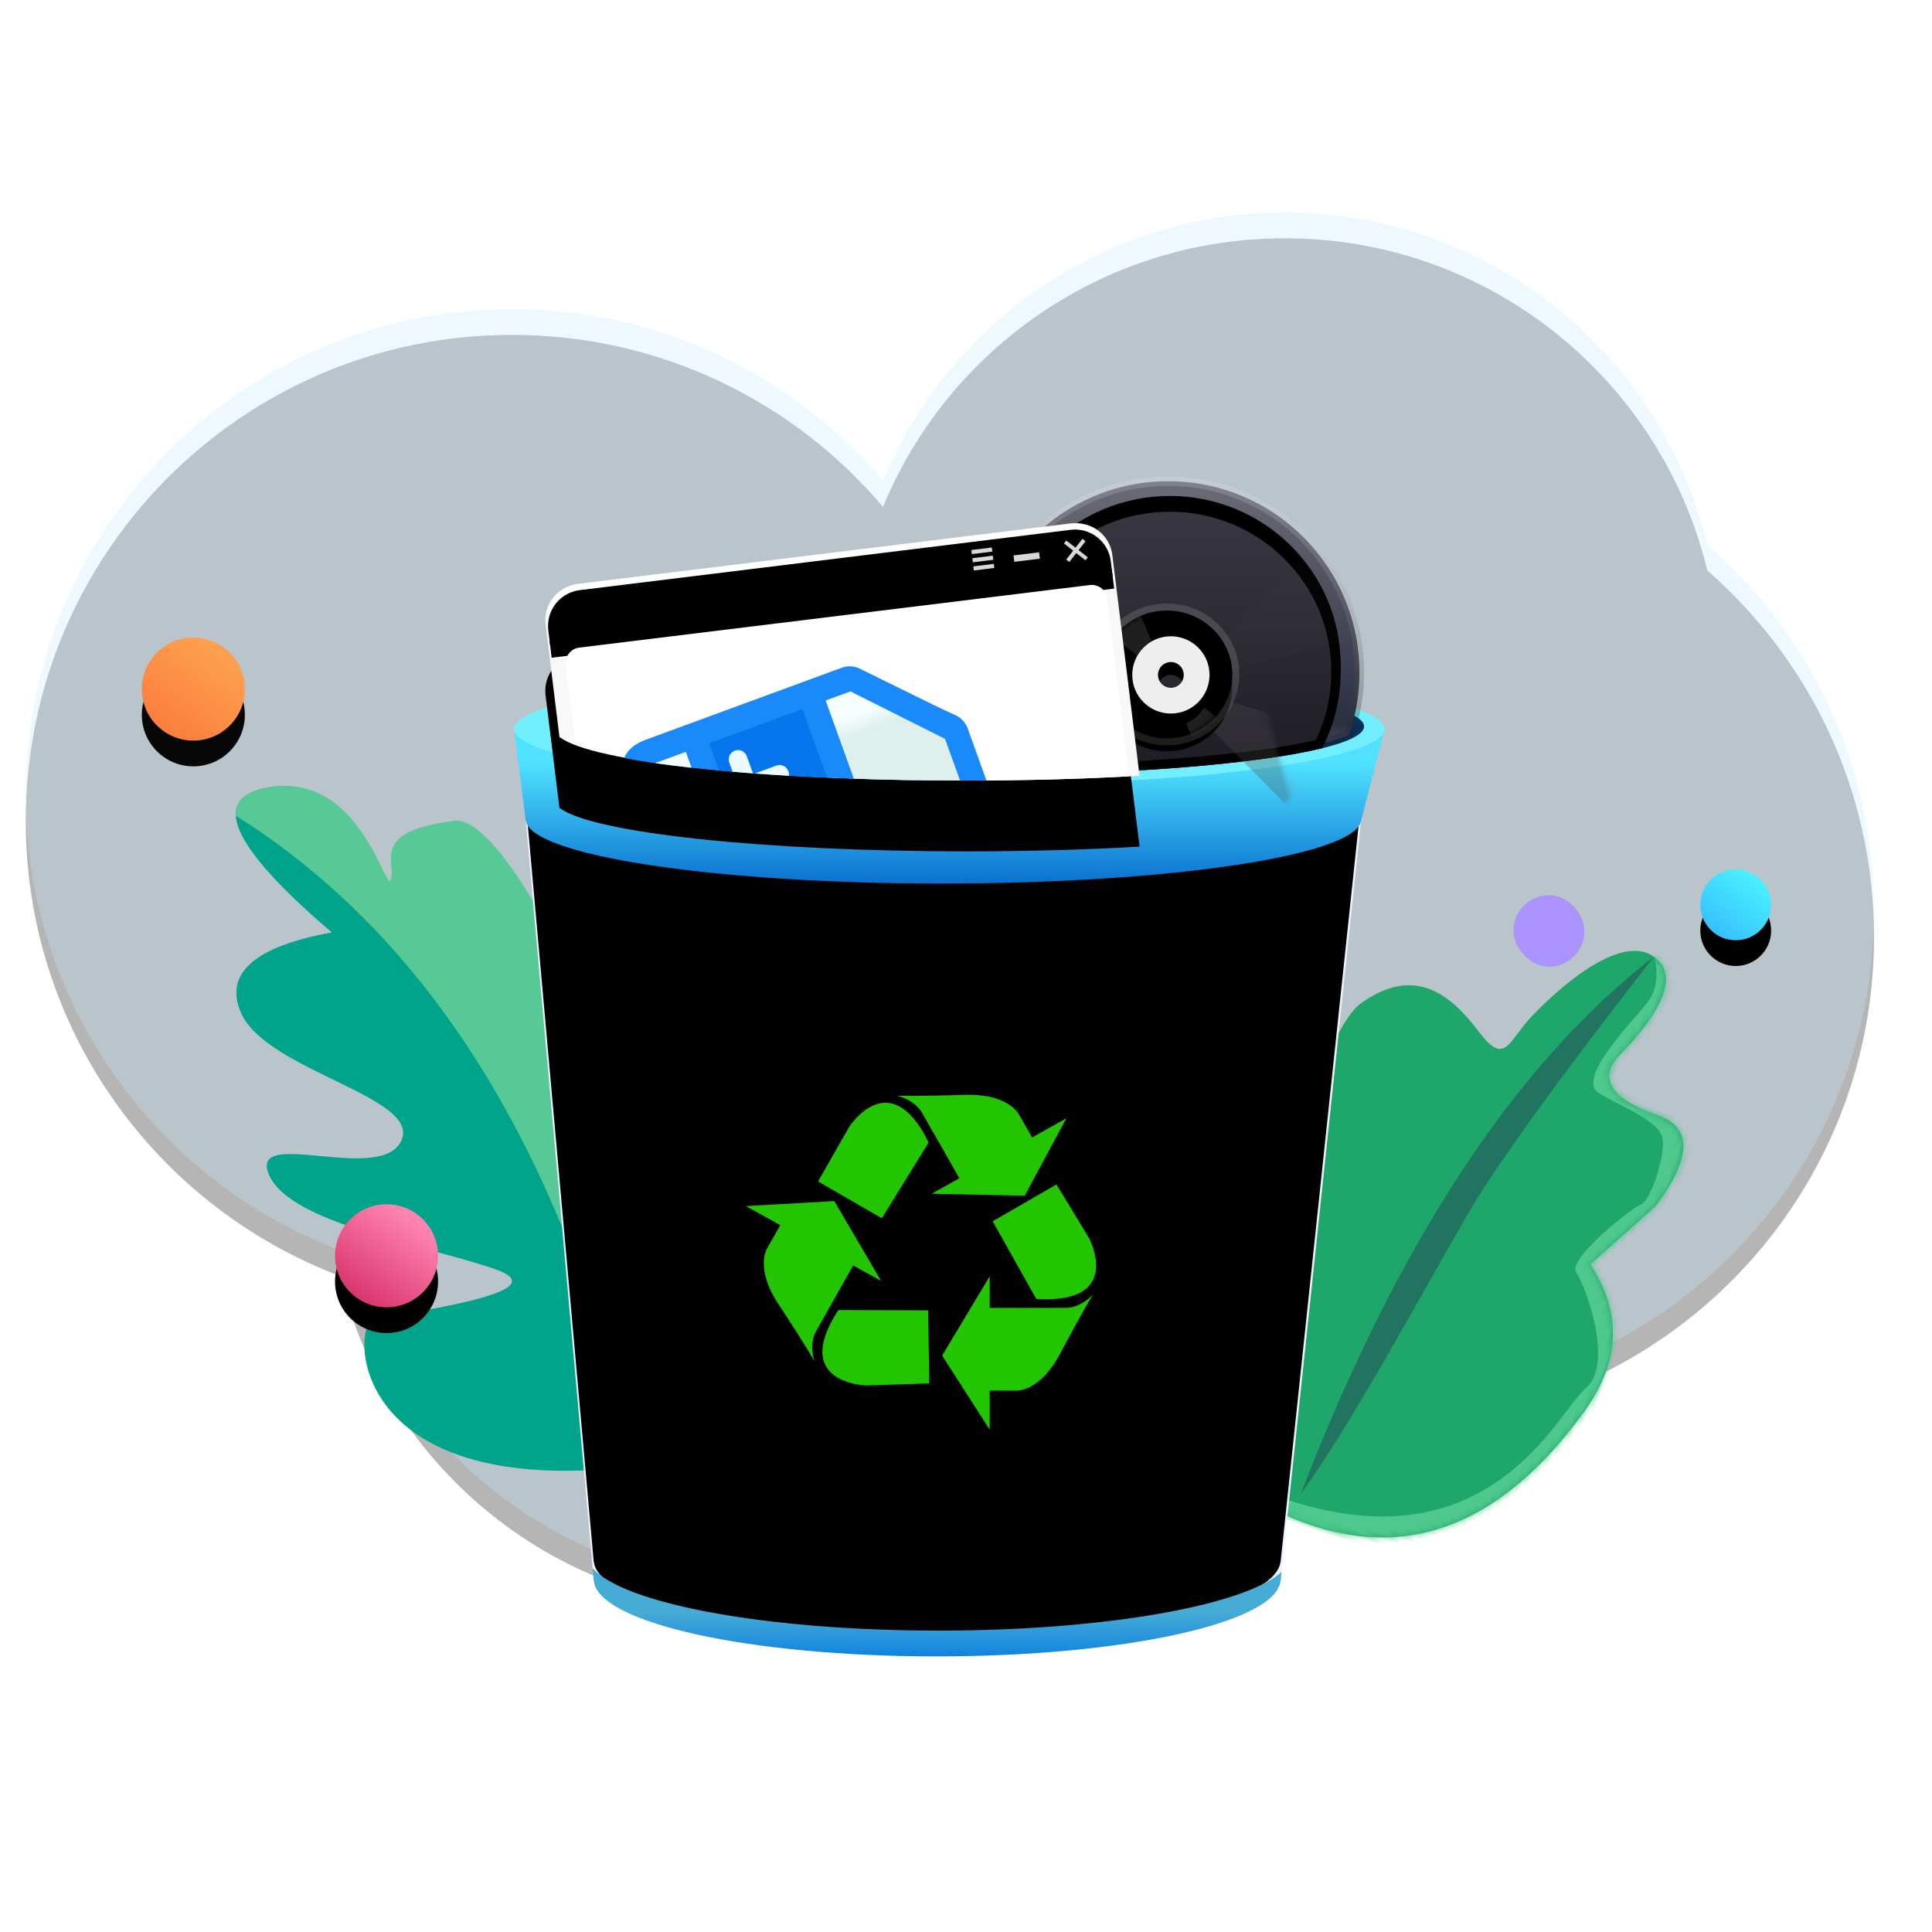 <?xml version="1.0" encoding="UTF-8"?>
<svg width="300px" height="300px" viewBox="0 0 300 300" version="1.1" xmlns="http://www.w3.org/2000/svg" xmlns:xlink="http://www.w3.org/1999/xlink">
    <title>rubbish image_300px</title>
    <defs>
        <path d="M195.5,0 C227.299,0 253.963,21.989 261.114,51.591 C276.977,65.429 287,85.794 287,108.5 C287,150.197 253.197,184 211.5,184 C198.396,184 186.071,180.661 175.33,174.788 C164.427,197.399 141.285,213 114.5,213 C82.609,213 55.883,190.883 48.824,161.151 C20.291,150.374 0,122.807 0,90.5 C0,48.803 33.803,15 75.5,15 C98.591,15 119.261,25.366 133.11,41.698 C143.24,17.221 167.359,0 195.5,0 Z" id="path-1"></path>
        <filter x="-3.8%" y="-3.3%" width="107.7%" height="110.3%" filterUnits="objectBoundingBox" id="filter-2">
            <feOffset dx="0" dy="4" in="SourceAlpha" result="shadowOffsetOuter1"></feOffset>
            <feGaussianBlur stdDeviation="3" in="shadowOffsetOuter1" result="shadowBlurOuter1"></feGaussianBlur>
            <feComposite in="shadowBlurOuter1" in2="SourceAlpha" operator="out" result="shadowBlurOuter1"></feComposite>
            <feColorMatrix values="0 0 0 0 0   0 0 0 0 0.341   0 0 0 0 0.71  0 0 0 0.391 0" type="matrix" in="shadowBlurOuter1"></feColorMatrix>
        </filter>
        <path d="M4.742,98.262 C30.918,106.186 48.021,96.834 56.052,70.205 C58.69,61.218 56.471,54.011 49.398,48.584 L56.052,36.754 C58.958,27.759 57.49,23.262 51.651,23.262 C42.892,23.262 41.367,20.139 43.177,16.262 C44.987,12.385 49.534,2.036 43.177,0.19 C36.82,-1.657 30.362,10.472 28.205,15.262 C26.049,20.052 26.912,23.843 21.261,20.052 C15.611,16.262 8.691,13.262 2.592,21.762 C-1.473,27.429 -0.757,52.929 4.742,98.262 Z" id="path-3"></path>
        <path d="M17.086,2.28 C17.937,0.133 20.135,-0.498 23.679,0.388 C37.671,3.882 33.613,23.082 35.371,20.894 C35.634,20.565 35.816,20.152 35.978,19.699 L36.042,19.516 L36.042,19.516 L36.105,19.329 C36.125,19.266 36.146,19.203 36.167,19.139 L36.23,18.947 L36.23,18.947 L36.294,18.753 C36.359,18.559 36.427,18.363 36.502,18.168 L36.581,17.974 C37.485,15.815 39.462,13.945 48,16.394 C59.509,19.694 59.839,109.591 35.315,117.419 C43.319,69.764 37.229,31.426 17.044,2.398 Z" id="path-5"></path>
        <filter x="-31.6%" y="-16.3%" width="148.5%" height="128.8%" filterUnits="objectBoundingBox" id="filter-7">
            <feOffset dx="0" dy="5" in="SourceAlpha" result="shadowOffsetOuter1"></feOffset>
            <feGaussianBlur stdDeviation="3.5" in="shadowOffsetOuter1" result="shadowBlurOuter1"></feGaussianBlur>
            <feColorMatrix values="0 0 0 0 0.027   0 0 0 0 0.362   0 0 0 0 0.041  0 0 0 0.117 0" type="matrix" in="shadowBlurOuter1" result="shadowMatrixOuter1"></feColorMatrix>
            <feMerge>
                <feMergeNode in="shadowMatrixOuter1"></feMergeNode>
                <feMergeNode in="SourceGraphic"></feMergeNode>
            </feMerge>
        </filter>
        <path d="M131.554,53.369 L119.035,171.53 C119.028,171.532 119.021,171.533 119.014,171.535 C118.227,178.008 94.702,183.2 65.6,183.2 C36.501,183.2 13.188,178.009 12.403,171.537 L12.383,171.53 L1.812,53.369 L131.554,53.369 Z" id="path-8"></path>
        <filter x="-5.0%" y="-5.0%" width="110.0%" height="110.0%" filterUnits="objectBoundingBox" id="filter-9">
            <feMorphology radius="3" operator="erode" in="SourceAlpha" result="shadowSpreadInner1"></feMorphology>
            <feGaussianBlur stdDeviation="3" in="shadowSpreadInner1" result="shadowBlurInner1"></feGaussianBlur>
            <feOffset dx="0" dy="-4" in="shadowBlurInner1" result="shadowOffsetInner1"></feOffset>
            <feComposite in="shadowOffsetInner1" in2="SourceAlpha" operator="arithmetic" k2="-1" k3="1" result="shadowInnerInner1"></feComposite>
            <feColorMatrix values="0 0 0 0 1   0 0 0 0 1   0 0 0 0 1  0 0 0 0.6 0" type="matrix" in="shadowInnerInner1" result="shadowMatrixInner1"></feColorMatrix>
            <feGaussianBlur stdDeviation="0.5" in="SourceAlpha" result="shadowBlurInner2"></feGaussianBlur>
            <feOffset dx="0" dy="1" in="shadowBlurInner2" result="shadowOffsetInner2"></feOffset>
            <feComposite in="shadowOffsetInner2" in2="SourceAlpha" operator="arithmetic" k2="-1" k3="1" result="shadowInnerInner2"></feComposite>
            <feColorMatrix values="0 0 0 0 1   0 0 0 0 1   0 0 0 0 1  0 0 0 0.6 0" type="matrix" in="shadowInnerInner2" result="shadowMatrixInner2"></feColorMatrix>
            <feMerge>
                <feMergeNode in="shadowMatrixInner1"></feMergeNode>
                <feMergeNode in="shadowMatrixInner2"></feMergeNode>
            </feMerge>
        </filter>
        <path d="M64.391,103.41 C58.367,91.096 52.029,101.012 52.029,101.012 L47.224,109.451 L57.116,115.176 L64.391,103.41 Z M85.783,99.638 L80.452,102.629 L78.499,99.211 C78.499,99.211 76.989,95.655 69.541,96.027 C69.541,96.027 60.311,96.283 59.35,96.108 C59.35,96.108 61.966,96.62 63.267,98.628 L69.16,108.957 L64.854,111.364 L79.305,111.674 L85.783,99.638 Z M50.361,129.421 C42.886,140.913 54.736,141.133 54.736,141.133 L64.496,140.815 L64.301,129.466 L50.361,129.421 Z M36,113.281 L41.349,116.236 L39.409,119.663 C39.409,119.663 37.133,122.797 41.326,128.896 C41.326,128.896 46.354,136.584 46.689,137.487 C46.689,137.487 45.769,135.008 46.825,132.861 L52.673,122.505 L56.993,124.89 L49.745,112.504 L36,113.281 Z M81.091,127.701 C94.868,128.564 89.278,118.217 89.278,118.217 L84.233,109.922 L74.333,115.634 L81.091,127.701 Z M66.481,136.49 L73.87,124.181 L73.87,129.089 L85.842,129.089 C88.249,128.954 89.986,126.947 89.986,126.947 C89.355,127.674 85.031,135.776 85.031,135.776 C81.703,142.377 77.832,141.937 77.832,141.937 L73.87,141.937 L73.87,148 L66.481,136.49 Z" id="path-10"></path>
        <filter x="-16.5%" y="-11.5%" width="133.1%" height="134.6%" filterUnits="objectBoundingBox" id="filter-11">
            <feOffset dx="0" dy="3" in="SourceAlpha" result="shadowOffsetOuter1"></feOffset>
            <feGaussianBlur stdDeviation="2.5" in="shadowOffsetOuter1" result="shadowBlurOuter1"></feGaussianBlur>
            <feColorMatrix values="0 0 0 0 0.254   0 0 0 0 0.869   0 0 0 0 0  0 0 0 0.4 0" type="matrix" in="shadowBlurOuter1"></feColorMatrix>
        </filter>
        <linearGradient x1="50%" y1="50%" x2="50%" y2="98.758%" id="linearGradient-12">
            <stop stop-color="#46ACD5" offset="0%"></stop>
            <stop stop-color="#1284DF" offset="100%"></stop>
        </linearGradient>
        <linearGradient x1="50%" y1="22.735%" x2="50%" y2="99.774%" id="linearGradient-13">
            <stop stop-color="#4FE1FF" offset="0%"></stop>
            <stop stop-color="#0B71D0" offset="100%"></stop>
        </linearGradient>
        <linearGradient x1="51.761%" y1="0%" x2="51.761%" y2="100%" id="linearGradient-14">
            <stop stop-color="#6B6C77" offset="0%"></stop>
            <stop stop-color="#2B2F42" offset="83.506%"></stop>
            <stop stop-color="#5F627C" offset="100%"></stop>
        </linearGradient>
        <linearGradient x1="50%" y1="0%" x2="50%" y2="100%" id="linearGradient-15">
            <stop stop-color="#FFFFFF" stop-opacity="0.15" offset="0%"></stop>
            <stop stop-color="#000000" stop-opacity="0.328" offset="100%"></stop>
        </linearGradient>
        <linearGradient x1="50%" y1="0%" x2="50%" y2="100%" id="linearGradient-16">
            <stop stop-color="#393741" offset="0%"></stop>
            <stop stop-color="#1F1C25" offset="100%"></stop>
        </linearGradient>
        <path d="M26.645,0.013 C41.292,0.013 53.165,11.776 53.165,26.286 C53.165,30.568 52.131,34.611 50.297,38.182 C41.676,40.292 25.24,41.844 5.604,42.278 C2.168,37.849 0.126,32.304 0.126,26.286 C0.126,11.776 11.999,0.013 26.645,0.013 Z" id="path-17"></path>
        <filter x="-6.6%" y="-10.6%" width="113.2%" height="116.6%" filterUnits="objectBoundingBox" id="filter-19">
            <feOffset dx="0" dy="-1" in="SourceAlpha" result="shadowOffsetOuter1"></feOffset>
            <feGaussianBlur stdDeviation="1" in="shadowOffsetOuter1" result="shadowBlurOuter1"></feGaussianBlur>
            <feComposite in="shadowBlurOuter1" in2="SourceAlpha" operator="out" result="shadowBlurOuter1"></feComposite>
            <feColorMatrix values="0 0 0 0 0   0 0 0 0 0   0 0 0 0 0  0 0 0 0.3 0" type="matrix" in="shadowBlurOuter1"></feColorMatrix>
        </filter>
        <linearGradient x1="50%" y1="0%" x2="50%" y2="100%" id="linearGradient-20">
            <stop stop-color="#393741" offset="0%"></stop>
            <stop stop-color="#1F1C25" offset="100%"></stop>
        </linearGradient>
        <linearGradient x1="50%" y1="0%" x2="50%" y2="100%" id="linearGradient-21">
            <stop stop-color="#E5E5E5" stop-opacity="0.15" offset="0%"></stop>
            <stop stop-color="#565656" stop-opacity="0.328" offset="100%"></stop>
        </linearGradient>
        <ellipse id="path-22" cx="10.172" cy="9.927" rx="10.172" ry="9.927"></ellipse>
        <filter x="-19.7%" y="-15.5%" width="139.3%" height="145.8%" filterUnits="objectBoundingBox" id="filter-24">
            <feOffset dx="0" dy="2" in="SourceAlpha" result="shadowOffsetOuter1"></feOffset>
            <feGaussianBlur stdDeviation="1" in="shadowOffsetOuter1" result="shadowBlurOuter1"></feGaussianBlur>
            <feComposite in="shadowBlurOuter1" in2="SourceAlpha" operator="out" result="shadowBlurOuter1"></feComposite>
            <feColorMatrix values="0 0 0 0 0   0 0 0 0 0   0 0 0 0 0  0 0 0 0.3 0" type="matrix" in="shadowBlurOuter1"></feColorMatrix>
        </filter>
        <path d="M30.8,24.8 C34.114,24.8 36.8,27.486 36.8,30.8 C36.8,34.114 34.114,36.8 30.8,36.8 C27.486,36.8 24.8,34.114 24.8,30.8 C24.8,27.486 27.486,24.8 30.8,24.8 Z M30.8,28.8 C29.695,28.8 28.8,29.695 28.8,30.8 C28.8,31.905 29.695,32.8 30.8,32.8 C31.905,32.8 32.8,31.905 32.8,30.8 C32.8,29.695 31.905,28.8 30.8,28.8 Z" id="path-25"></path>
        <filter x="-33.3%" y="-16.7%" width="166.7%" height="166.7%" filterUnits="objectBoundingBox" id="filter-26">
            <feOffset dx="0" dy="2" in="SourceAlpha" result="shadowOffsetOuter1"></feOffset>
            <feGaussianBlur stdDeviation="1" in="shadowOffsetOuter1" result="shadowBlurOuter1"></feGaussianBlur>
            <feColorMatrix values="0 0 0 0 0   0 0 0 0 0   0 0 0 0 0  0 0 0 0.3 0" type="matrix" in="shadowBlurOuter1"></feColorMatrix>
        </filter>
        <path d="M88.911,5.775 L93.14,40.066 C84.982,40.537 75.895,40.8 66.317,40.8 C34.54,40.8 8.172,37.905 3.171,34.11 L3.171,34.11 L3.066,34.109 L0.901,16.547 C0.523,13.478 2.704,10.683 5.774,10.304 C5.776,10.304 5.778,10.304 5.779,10.303 L82.674,0.902 C85.742,0.527 88.533,2.708 88.911,5.775 Z" id="path-27"></path>
        <filter x="-45.0%" y="-76.4%" width="189.9%" height="307.8%" filterUnits="objectBoundingBox" id="filter-28">
            <feOffset dx="0" dy="11" in="SourceAlpha" result="shadowOffsetOuter1"></feOffset>
            <feGaussianBlur stdDeviation="12" in="shadowOffsetOuter1" result="shadowBlurOuter1"></feGaussianBlur>
            <feColorMatrix values="0 0 0 0 0   0 0 0 0 0   0 0 0 0 0  0 0 0 0.19 0" type="matrix" in="shadowBlurOuter1"></feColorMatrix>
        </filter>
        <path d="M6.276,5.536 L83.076,5.529 C86.169,5.528 88.677,8.035 88.677,11.128 C88.677,11.128 88.677,11.129 88.676,11.129 L88.676,13.412 L88.676,13.412 L0.676,13.42 L0.676,11.137 C0.677,8.044 3.184,5.537 6.276,5.536 Z" id="path-29"></path>
        <filter x="-15.3%" y="-133.1%" width="130.7%" height="442.2%" filterUnits="objectBoundingBox" id="filter-30">
            <feOffset dx="0" dy="3" in="SourceAlpha" result="shadowOffsetOuter1"></feOffset>
            <feGaussianBlur stdDeviation="4" in="shadowOffsetOuter1" result="shadowBlurOuter1"></feGaussianBlur>
            <feComposite in="shadowBlurOuter1" in2="SourceAlpha" operator="out" result="shadowBlurOuter1"></feComposite>
            <feColorMatrix values="0 0 0 0 0   0 0 0 0 0   0 0 0 0 0  0 0 0 0.03 0" type="matrix" in="shadowBlurOuter1"></feColorMatrix>
        </filter>
        <filter x="-9.7%" y="-69.7%" width="119.3%" height="315.4%" filterUnits="objectBoundingBox" id="filter-31">
            <feOffset dx="0" dy="1" in="SourceAlpha" result="shadowOffsetInner1"></feOffset>
            <feComposite in="shadowOffsetInner1" in2="SourceAlpha" operator="arithmetic" k2="-1" k3="1" result="shadowInnerInner1"></feComposite>
            <feColorMatrix values="0 0 0 0 1   0 0 0 0 1   0 0 0 0 1  0 0 0 0.6 0" type="matrix" in="shadowInnerInner1"></feColorMatrix>
        </filter>
        <filter x="-14.0%" y="-42.1%" width="128.1%" height="184.2%" filterUnits="objectBoundingBox" id="filter-32">
            <feOffset dx="0" dy="0" in="SourceAlpha" result="shadowOffsetOuter1"></feOffset>
            <feGaussianBlur stdDeviation="2" in="shadowOffsetOuter1" result="shadowBlurOuter1"></feGaussianBlur>
            <feColorMatrix values="0 0 0 0 0   0 0 0 0 0   0 0 0 0 0  0 0 0 0.287 0" type="matrix" in="shadowBlurOuter1" result="shadowMatrixOuter1"></feColorMatrix>
            <feMerge>
                <feMergeNode in="shadowMatrixOuter1"></feMergeNode>
                <feMergeNode in="SourceGraphic"></feMergeNode>
            </feMerge>
        </filter>
        <linearGradient x1="50%" y1="45.729%" x2="61.03%" y2="54.271%" id="linearGradient-33">
            <stop stop-color="#F7FFFE" offset="0%"></stop>
            <stop stop-color="#DEF0ED" offset="100%"></stop>
        </linearGradient>
        <linearGradient x1="84.518%" y1="19.402%" x2="26.059%" y2="100%" id="linearGradient-34">
            <stop stop-color="#FF9F49" offset="0%"></stop>
            <stop stop-color="#FD7A37" offset="100%"></stop>
        </linearGradient>
        <circle id="path-35" cx="26.023" cy="74" r="8"></circle>
        <filter x="-68.8%" y="-43.8%" width="237.5%" height="237.5%" filterUnits="objectBoundingBox" id="filter-36">
            <feOffset dx="0" dy="4" in="SourceAlpha" result="shadowOffsetOuter1"></feOffset>
            <feGaussianBlur stdDeviation="3" in="shadowOffsetOuter1" result="shadowBlurOuter1"></feGaussianBlur>
            <feColorMatrix values="0 0 0 0 0.973   0 0 0 0 0.387   0 0 0 0 0.173  0 0 0 0.4 0" type="matrix" in="shadowBlurOuter1"></feColorMatrix>
        </filter>
        <linearGradient x1="84.518%" y1="19.402%" x2="26.539%" y2="99.338%" id="linearGradient-37">
            <stop stop-color="#49EFFF" offset="0%"></stop>
            <stop stop-color="#37BEFD" offset="100%"></stop>
        </linearGradient>
        <circle id="path-38" cx="265.523" cy="107.5" r="5.5"></circle>
        <filter x="-100.0%" y="-63.6%" width="300.0%" height="300.0%" filterUnits="objectBoundingBox" id="filter-39">
            <feOffset dx="0" dy="4" in="SourceAlpha" result="shadowOffsetOuter1"></feOffset>
            <feGaussianBlur stdDeviation="3" in="shadowOffsetOuter1" result="shadowBlurOuter1"></feGaussianBlur>
            <feColorMatrix values="0 0 0 0 0.173   0 0 0 0 0.497   0 0 0 0 0.973  0 0 0 0.4 0" type="matrix" in="shadowBlurOuter1"></feColorMatrix>
        </filter>
        <linearGradient x1="84.518%" y1="19.402%" x2="26.059%" y2="100%" id="linearGradient-40">
            <stop stop-color="#FF85B0" offset="0%"></stop>
            <stop stop-color="#D8316C" offset="100%"></stop>
        </linearGradient>
        <circle id="path-41" cx="56.023" cy="162" r="8"></circle>
        <filter x="-68.8%" y="-43.8%" width="237.5%" height="237.5%" filterUnits="objectBoundingBox" id="filter-42">
            <feOffset dx="0" dy="4" in="SourceAlpha" result="shadowOffsetOuter1"></feOffset>
            <feGaussianBlur stdDeviation="3" in="shadowOffsetOuter1" result="shadowBlurOuter1"></feGaussianBlur>
            <feColorMatrix values="0 0 0 0 0.973   0 0 0 0 0.387   0 0 0 0 0.173  0 0 0 0.4 0" type="matrix" in="shadowBlurOuter1"></feColorMatrix>
        </filter>
    </defs>
    <g id="rubbish-image_300px" stroke="none" stroke-width="1" fill="none" fill-rule="evenodd">
        <g id="编组-6" transform="translate(-0.21, 0)">
            <rect id="矩形" fill="#C6C6C6" opacity="0" x="0" y="0" width="300" height="300"></rect>
            <g id="编组-7" transform="translate(4.21, 33)">
                <g id="形状结合" opacity="0.292">
                    <use fill="black" fill-opacity="1" filter="url(#filter-2)" xlink:href="#path-1"></use>
                    <use fill-opacity="0.294" fill="#38B1FF" fill-rule="evenodd" xlink:href="#path-1"></use>
                </g>
                <g id="编组-65" transform="translate(223.023, 158.5) rotate(19) translate(-223.023, -158.5) translate(194.023, 108)">
                    <mask id="mask-4" fill="white">
                        <use xlink:href="#path-3"></use>
                    </mask>
                    <use id="路径-26" fill="#1FA66A" xlink:href="#path-3"></use>
                    <path d="M43.177,0 C44.783,2.575 45.266,4.908 44.626,7 C43.667,10.137 37.729,22.051 42,23 C46.271,23.949 52.584,23.949 53.79,26.708 C54.996,29.467 54.996,36.265 53.79,37.265 C52.584,38.265 45.716,48.988 47.755,50.494 C49.794,52 57.993,62 54.996,67 C52,72 50.062,98.472 15.908,98.472 C-6.861,98.472 6.168,103.107 54.996,112.377 L99.061,68.8 L94.277,31.198 L73.247,7 L61.79,-2.297 L49.356,-2.297 L43.177,0 Z" id="路径-37" fill="#4EC88D" mask="url(#mask-4)"></path>
                    <path d="M43.177,0.19 C28.25,22.96 20.024,55.187 18.5,96.87 C22.095,85.628 26.242,61 28.75,48 C30.422,39.333 35.231,23.397 43.177,0.19 Z" id="路径-27" fill="#217460" mask="url(#mask-4)"></path>
                </g>
                <g id="编组-66" transform="translate(65.023, 141.949) rotate(-23) translate(-65.023, -141.949) translate(37.023, 82.449)">
                    <path d="M48,16.394 C42.285,15.394 38.075,16.894 35.371,20.894 C31.314,26.894 37.671,3.882 23.679,0.388 C14.352,-1.942 14.352,6.227 23.679,24.894 C11.771,22.236 5.817,24.204 5.817,30.796 C5.817,40.684 26.592,53.857 20.966,58.894 C15.341,63.93 -1.8189894e-12,47.504 -1.8189894e-12,55.717 C-1.8189894e-12,63.93 17.708,74.951 26.539,82.894 C35.371,90.837 8.893,82.894 5.817,82.894 C2.74,82.894 -6.702,103.894 26.539,116.894 C48.7,125.56 55.854,92.06 48,16.394 Z" id="路径-31" fill="#00A48A"></path>
                    <mask id="mask-6" fill="white">
                        <use xlink:href="#path-5"></use>
                    </mask>
                    <use id="形状结合" fill="#56C996" xlink:href="#path-5"></use>
                </g>
                <g id="编组" filter="url(#filter-7)" transform="translate(75.813, 36)">
                    <g id="形状结合">
                        <use fill="#EEF2FF" fill-rule="evenodd" xlink:href="#path-8"></use>
                        <use fill="black" fill-opacity="1" filter="url(#filter-9)" xlink:href="#path-8"></use>
                    </g>
                    <g id="Fill-1">
                        <use fill="black" fill-opacity="1" filter="url(#filter-11)" xlink:href="#path-10"></use>
                        <use fill="#23C400" fill-rule="evenodd" xlink:href="#path-10"></use>
                    </g>
                    <path d="M12.201,169.507 C17.065,175.03 39.089,179.2 65.888,179.2 C91.712,179.2 113.263,175.328 119.186,170.104 L119.035,171.53 C119.028,171.532 119.021,171.533 119.014,171.535 C118.227,178.008 94.702,183.2 65.6,183.2 C36.501,183.2 13.188,178.009 12.403,171.537 L12.383,171.53 Z" id="形状结合" fill="url(#linearGradient-12)"></path>
                    <path d="M135.2,39.2 L131.554,53.369 C130.952,58.814 101.821,63.2 66.4,63.2 C30.979,63.2 2.402,58.814 1.821,53.369 L1.812,53.369 L0,39.2 L135.2,39.2 Z" id="形状结合" fill="url(#linearGradient-13)"></path>
                    <ellipse id="椭圆形" fill="#72EFFF" cx="67.6" cy="39.2" rx="67.6" ry="8.8"></ellipse>
                    <ellipse id="椭圆形备份-6" fill="#01305E" cx="69.6" cy="38.8" rx="62.4" ry="7.6"></ellipse>
                    <g id="编组-3" transform="translate(71.2, 0)">
                        <path d="M30.4,0.724 C38.595,0.724 46.014,4.045 51.384,9.416 C56.755,14.786 60.076,22.205 60.076,30.4 C60.076,33.788 59.509,37.043 58.463,40.076 C52.04,43.074 30.848,45.307 4.929,45.635 C2.258,41.181 0.724,35.97 0.724,30.4 C0.724,22.205 4.045,14.786 9.416,9.416 C14.786,4.045 22.205,0.724 30.4,0.724 Z" id="形状结合" stroke="url(#linearGradient-15)" stroke-width="1.448" fill="url(#linearGradient-14)"></path>
                        <g id="编组-2" transform="translate(4, 4)">
                            <mask id="mask-18" fill="white">
                                <use xlink:href="#path-17"></use>
                            </mask>
                            <g id="形状结合">
                                <use fill="black" fill-opacity="1" filter="url(#filter-19)" xlink:href="#path-17"></use>
                                <path stroke="#000000" stroke-width="1.448" d="M26.645,0.737 C33.769,0.737 40.219,3.597 44.888,8.223 C49.554,12.846 52.441,19.232 52.441,26.286 C52.441,30.332 51.492,34.158 49.801,37.557 C41.181,39.606 25.116,41.109 5.955,41.546 C2.748,37.288 0.85,32.007 0.85,26.286 C0.85,19.232 3.737,12.846 8.403,8.223 C13.071,3.597 19.521,0.737 26.645,0.737 Z" stroke-linejoin="square" fill="url(#linearGradient-16)" fill-rule="evenodd"></path>
                            </g>
                            <polygon id="Path-4" fill-opacity="0.305" fill="#4F4F50" fill-rule="nonzero" mask="url(#mask-18)" transform="translate(26.813, 28.601) rotate(-105) translate(-26.813, -28.601) " points="-2.168 44.876 55.794 11.879 44.177 -0.344 9.81 57.547"></polygon>
                            <polygon id="Path-4备份" fill-opacity="0.305" fill="#4F4F50" fill-rule="nonzero" opacity="0.414" mask="url(#mask-18)" transform="translate(26.813, 28.601) rotate(-345) translate(-26.813, -28.601) " points="-2.283 44.812 55.909 11.945 44.246 -0.23 9.743 57.432"></polygon>
                        </g>
                        <g id="编组" transform="translate(20, 20.8)">
                            <mask id="mask-23" fill="white">
                                <use xlink:href="#path-22"></use>
                            </mask>
                            <g id="椭圆形备份-3">
                                <use fill="black" fill-opacity="1" filter="url(#filter-24)" xlink:href="#path-22"></use>
                                <ellipse stroke="#000000" stroke-width="6.152" stroke-linejoin="square" fill="url(#linearGradient-20)" fill-rule="evenodd" cx="10.172" cy="9.927" rx="7.096" ry="6.851"></ellipse>
                                <ellipse stroke="url(#linearGradient-21)" stroke-width="1.086" cx="10.172" cy="9.927" rx="10.715" ry="10.469"></ellipse>
                            </g>
                            <path d="M7.575,13.968 L4.4,18.527 C2.716,17.569 1.322,16.169 0.381,14.487 L6.175,11.676 C6.355,12.597 6.864,13.402 7.575,13.968 Z M16.427,1.257 C17.737,2.314 18.787,3.674 19.469,5.228 L19.469,5.228 L13.007,8.362 C12.728,8.048 12.399,7.779 12.032,7.567 Z" id="形状结合" fill-opacity="0.401" fill="#4F4F50" fill-rule="nonzero" mask="url(#mask-23)" transform="translate(9.925, 9.892) rotate(93) translate(-9.925, -9.892) "></path>
                        </g>
                        <g id="形状结合">
                            <use fill="black" fill-opacity="1" filter="url(#filter-26)" xlink:href="#path-25"></use>
                            <use fill="#EEEEEE" fill-rule="evenodd" xlink:href="#path-25"></use>
                        </g>
                    </g>
                    <g id="编组-4" transform="translate(4, 6.4)">
                        <g id="形状结合">
                            <use fill="black" fill-opacity="1" filter="url(#filter-28)" xlink:href="#path-27"></use>
                            <use fill="#F8F8F8" fill-rule="evenodd" xlink:href="#path-27"></use>
                        </g>
                        <polygon id="矩形" fill-opacity="0.277" fill="#D8D8D8" transform="translate(45.197, 13.712) rotate(-7) translate(-45.197, -13.712) " points="1.197 13.388 89.197 13.38 89.197 14.037 1.197 14.045"></polygon>
                        <g id="矩形" transform="translate(44.676, 9.474) rotate(-7) translate(-44.676, -9.474) ">
                            <use fill="black" fill-opacity="1" filter="url(#filter-30)" xlink:href="#path-29"></use>
                            <use fill-opacity="0.8" fill="#FFFFFF" fill-rule="evenodd" xlink:href="#path-29"></use>
                            <use fill="black" fill-opacity="1" filter="url(#filter-31)" xlink:href="#path-29"></use>
                        </g>
                        <g id="编组-2" transform="translate(76.809, 6.146) rotate(-7) translate(-76.809, -6.146) translate(66.809, 2.646)" fill="#D8D8D8">
                            <path d="M3.62,3.736 L3.62,4.376 L0.42,4.376 L0.42,3.736 L3.62,3.736 Z M3.62,2.456 L3.62,3.096 L0.42,3.096 L0.42,2.456 L3.62,2.456 Z M3.62,1.176 L3.62,1.816 L0.42,1.816 L0.42,1.176 L3.62,1.176 Z" id="形状结合"></path>
                            <rect id="矩形" x="6.818" y="2.808" width="4" height="1"></rect>
                            <path d="M16.826,1.168 L16.826,2.919 L18.644,2.92 L18.644,3.504 L16.826,3.503 L16.826,5.255 L16.22,5.255 L16.22,3.503 L14.403,3.504 L14.403,2.92 L16.22,2.919 L16.22,1.168 L16.826,1.168 Z" id="形状结合" transform="translate(16.523, 3.212) rotate(-315) translate(-16.523, -3.212) "></path>
                        </g>
                        <path d="M88.11,12.534 L91.51,40.147 C83.779,40.567 75.254,40.8 66.297,40.8 C37.766,40.8 13.622,38.437 5.563,35.182 L4.044,22.833 C3.881,21.517 4.816,20.32 6.132,20.158 C6.132,20.158 6.133,20.158 6.133,20.159 L85.435,10.444 C86.75,10.284 87.947,11.219 88.11,12.534 Z" id="形状结合" fill="#FFFFFF"></path>
                    </g>
                    <g id="编组-5" filter="url(#filter-32)" transform="translate(16.842, 28.8)" fill-rule="nonzero">
                        <path d="M34.068,0.879 C35.016,0.534 36.064,0.607 36.956,1.081 C37.875,1.532 38.808,1.991 39.735,2.448 L40.429,2.79 L40.429,2.79 L41.119,3.13 C45.93,5.499 50.303,7.654 51.347,8.092 L51.347,8.092 C52.494,8.491 53.377,9.427 53.711,10.602 L53.711,10.602 L56.519,18.386 C55.275,18.395 54.021,18.4 52.758,18.4 C30.726,18.4 11.36,17.009 0.257,14.909 C0.696,13.849 1.639,12.792 3.527,12.098 L3.527,12.098 Z" id="形状结合" fill="#1A89F9"></path>
                        <path d="M27.933,7.301 L31.776,17.96 C25.687,17.695 20.035,17.318 14.986,16.85 L13.46,12.617 L27.933,7.301 Z" id="形状结合" fill="#0775EB"></path>
                        <path d="M23.925,16.069 C24.675,15.81 25.492,16.205 25.763,16.957 C25.847,17.189 25.869,17.429 25.838,17.658 C24.022,17.552 22.255,17.436 20.543,17.31 Z M16.842,14.189 C17.172,13.788 17.691,13.598 18.199,13.69 C18.71,13.783 19.133,14.144 19.31,14.636 L19.31,14.636 L20.266,17.29 C19.189,17.21 18.134,17.126 17.102,17.038 L16.597,15.633 C16.418,15.142 16.512,14.592 16.842,14.189 Z" id="形状结合" fill="#EBFCFF"></path>
                        <path d="M35.395,4.56 L50.091,11.933 L52.422,18.4 C46.711,18.396 41.182,18.299 35.932,18.12 L31.551,5.972 L35.395,4.56 Z M9.842,13.946 L10.734,16.418 C8.719,16.194 6.825,15.955 5.065,15.701 L9.842,13.946 Z" id="形状结合" fill="url(#linearGradient-33)"></path>
                    </g>
                </g>
                <g id="椭圆形" opacity="0.962">
                    <use fill="black" fill-opacity="1" filter="url(#filter-36)" xlink:href="#path-35"></use>
                    <use fill="url(#linearGradient-34)" fill-rule="evenodd" xlink:href="#path-35"></use>
                </g>
                <g id="椭圆形备份-3">
                    <use fill="black" fill-opacity="1" filter="url(#filter-39)" xlink:href="#path-38"></use>
                    <use fill="url(#linearGradient-37)" fill-rule="evenodd" xlink:href="#path-38"></use>
                </g>
                <rect id="Rectangle" fill="#AA93FF" x="231.023" y="106" width="11" height="11.111" rx="5.5"></rect>
                <g id="椭圆形备份-2">
                    <use fill="black" fill-opacity="1" filter="url(#filter-42)" xlink:href="#path-41"></use>
                    <use fill="url(#linearGradient-40)" fill-rule="evenodd" xlink:href="#path-41"></use>
                </g>
            </g>
        </g>
    </g>
</svg>